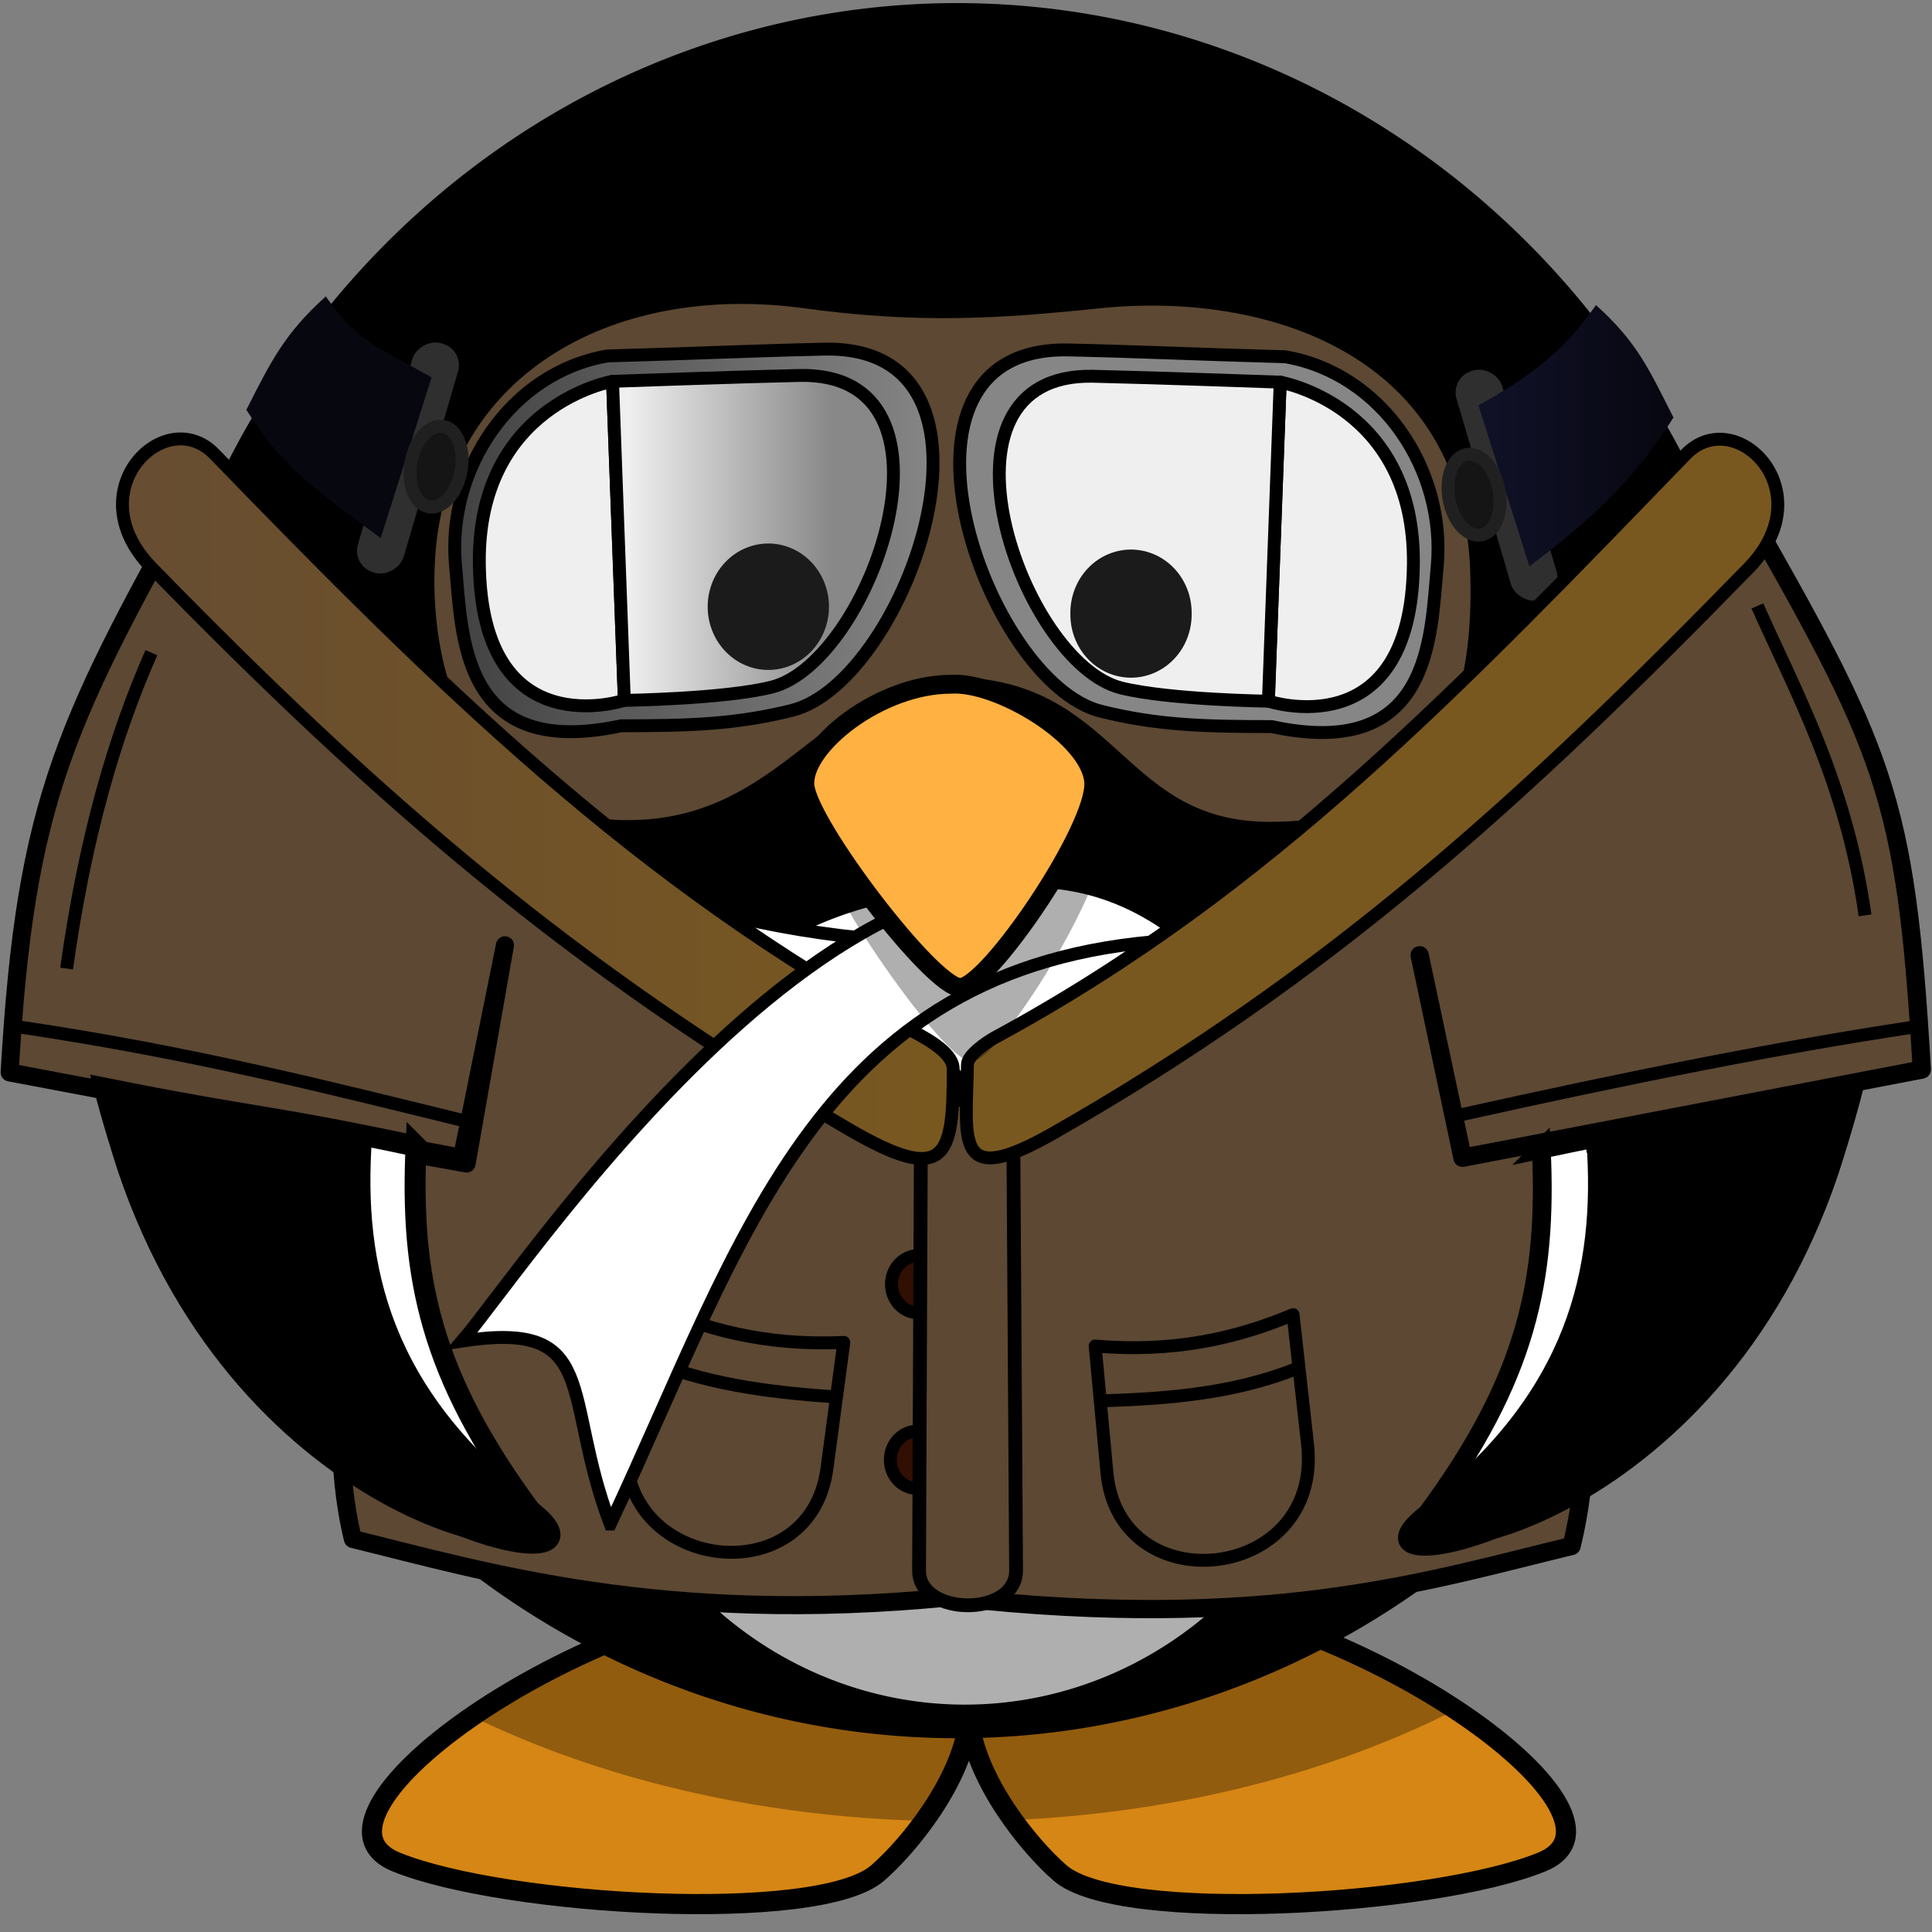<?xml version="1.0"?>
<svg viewBox="0 0 150 150" preserveAspectRatio="xMidYMid meet" xmlns="http://www.w3.org/2000/svg" xmlns:xlink="http://www.w3.org/1999/xlink">
 <rect x="0" y="0" width="150" height="150" fill="#808080" stroke="none"/>
 <title>penguin pilot</title>
 <defs>
  <linearGradient id="linearGradient4231">
   <stop stop-color="#c5c5c5" id="stop4233" offset="0"/>
   <stop stop-color="#ffffff" id="stop4235" offset="1"/>
  </linearGradient>
  <linearGradient id="linearGradient4091">
   <stop stop-color="#79581f" id="stop4093" offset="0"/>
   <stop stop-color="#674d31" id="stop4095" offset="1"/>
  </linearGradient>
  <linearGradient id="linearGradient4063">
   <stop stop-color="#8d350a" id="stop4065" offset="0"/>
   <stop stop-color="#310f02" id="stop4067" offset="1"/>
  </linearGradient>
  <linearGradient id="linearGradient3992">
   <stop stop-color="#111229" id="stop3994" offset="0"/>
   <stop stop-color="#070710" id="stop3996" offset="1"/>
  </linearGradient>
  <linearGradient id="linearGradient3945">
   <stop stop-color="#8b571c" offset="0" id="stop3947"/>
   <stop stop-color="#5c4833" offset="1" id="stop3949"/>
  </linearGradient>
  <linearGradient id="linearGradient3923">
   <stop stop-color="#414141" offset="0" id="stop3925"/>
   <stop stop-color="#868686" offset="1" id="stop3927"/>
  </linearGradient>
  <linearGradient id="linearGradient3203-9-20">
   <stop stop-color="#ffb142" id="stop3205-9-2" offset="0"/>
   <stop stop-color="#ffb141" id="stop4092-0-5" offset="0.887"/>
   <stop stop-color="#d58614" id="stop3207-9-5" offset="1"/>
  </linearGradient>
  <linearGradient id="linearGradient3173-31-2-02">
   <stop stop-color="#a5a5a5" id="stop3175-8-9-3" offset="0"/>
   <stop stop-color="#000000" id="stop3177-5-98-02" offset="1"/>
  </linearGradient>
  <linearGradient id="linearGradient4098-0-39">
   <stop stop-color="#ffb142" id="stop4100-0-0" offset="0"/>
   <stop stop-color="#c87600" id="stop4104-3-1" offset="1"/>
  </linearGradient>
  <linearGradient id="linearGradient3173-6-5-11">
   <stop stop-color="#a5a5a5" id="stop3175-28-7-6" offset="0"/>
   <stop stop-color="#000000" id="stop3177-7-3-8" offset="1"/>
  </linearGradient>
  <linearGradient id="linearGradient3173-6-5-11-9">
   <stop stop-color="#a5a5a5" id="stop3175-28-7-6-0" offset="0"/>
   <stop stop-color="#000000" id="stop3177-7-3-8-5" offset="1"/>
  </linearGradient>
  <linearGradient id="linearGradient3815-7">
   <stop stop-color="#efefef" offset="0" id="stop3817-1"/>
   <stop stop-color="#888888" offset="1" id="stop3819-1"/>
  </linearGradient>
  <linearGradient id="linearGradient3815-7-3">
   <stop stop-color="#efefef" offset="0" id="stop3817-1-8"/>
   <stop stop-color="#888888" offset="1" id="stop3819-1-8"/>
  </linearGradient>
  <linearGradient id="linearGradient3992-8">
   <stop stop-color="#111229" id="stop3994-0" offset="0"/>
   <stop stop-color="#070710" id="stop3996-5" offset="1"/>
  </linearGradient>
  <linearGradient id="linearGradient4091-4">
   <stop stop-color="#79581f" id="stop4093-0" offset="0"/>
   <stop stop-color="#674d31" id="stop4095-8" offset="1"/>
  </linearGradient>
  <linearGradient id="linearGradient4063-8">
   <stop stop-color="#8d350a" id="stop4065-8" offset="0"/>
   <stop stop-color="#310f02" id="stop4067-6" offset="1"/>
  </linearGradient>
  <radialGradient r="123.545" fy="-8.88" fx="414.682" cy="-8.88" cx="414.682" gradientTransform="matrix(-1.8232002e-6,0.28,-0.609,0,101.726,-39.26)" gradientUnits="userSpaceOnUse" id="radialGradient3926" xlink:href="#linearGradient3203-9-20"/>
  <radialGradient r="167.564" fy="483.447" fx="610.457" cy="483.447" cx="610.457" gradientTransform="matrix(0,-0.482,0.432,-1.2541889e-6,-151.968,551.346)" gradientUnits="userSpaceOnUse" id="radialGradient3928" xlink:href="#linearGradient3173-31-2-02"/>
  <radialGradient r="30.773" fy="16.613" fx="-125.345" cy="16.613" cx="-125.345" gradientTransform="matrix(-0.701,0.661,-0.617,-0.655,312.562,799.812)" gradientUnits="userSpaceOnUse" id="radialGradient3930" xlink:href="#linearGradient3945"/>
  <linearGradient y2="0.471" x2="0.855" y1="0.471" x1="-0.001" id="linearGradient3932" xlink:href="#linearGradient3923"/>
  <linearGradient y2="-31.683" x2="-38.21" y1="-31.683" x1="-39.235" spreadMethod="pad" gradientTransform="translate(332.273,674.939)" id="linearGradient3934" xlink:href="#linearGradient3815-7"/>
  <linearGradient y2="0.043" x2="0.605" y1="0.043" x1="0.046" spreadMethod="pad" id="linearGradient3936" xlink:href="#linearGradient3815-7"/>
  <linearGradient y2="0.127" x2="-5.328" y1="0.127" x1="-4.489" gradientTransform="translate(183,9)" id="linearGradient3938" xlink:href="#linearGradient3923"/>
  <linearGradient y2="-31.98" x2="-66.011" y1="-31.98" x1="-65.267" spreadMethod="pad" gradientTransform="matrix(-1,0,0,1,264.828,683.986)" id="linearGradient3940" xlink:href="#linearGradient3815-7-3"/>
  <linearGradient y2="-35.982" x2="-25.574" y1="-35.982" x1="-25.028" spreadMethod="pad" gradientTransform="matrix(-1,0,0,1,264.603,684.006)" id="linearGradient3942" xlink:href="#linearGradient3815-7-3"/>
  <linearGradient y2="0.505" x2="1.032" y1="0.505" x1="-0.044" id="linearGradient3944" xlink:href="#linearGradient3992"/>
  <radialGradient r="27.942" fy="746.81" fx="389.915" cy="746.81" cx="389.915" gradientTransform="matrix(-1.52,-1.396,0.719,-0.783,446.148,1877.154)" gradientUnits="userSpaceOnUse" id="radialGradient3946" xlink:href="#linearGradient3945"/>
  <linearGradient y2="-47.723" x2="-23.363" y1="-47.723" x1="-24.496" gradientTransform="matrix(-1,0,0,1,448.605,673.336)" id="linearGradient3948" xlink:href="#linearGradient3992-8"/>
  <radialGradient r="27.747" fy="760.318" fx="406.487" cy="760.318" cx="406.487" gradientTransform="matrix(0.75,0.687,-1.476,1.61,1211.063,-750.827)" gradientUnits="userSpaceOnUse" id="radialGradient3950" xlink:href="#linearGradient3945"/>
  <radialGradient r="1.884" fy="79.113" fx="56.137" cy="79.113" cx="56.137" gradientTransform="matrix(1,0,0,1.157,0,-12.453)" gradientUnits="userSpaceOnUse" id="radialGradient3952" xlink:href="#linearGradient4063-8"/>
  <radialGradient r="1.884" fy="79.113" fx="56.137" cy="79.113" cx="56.137" gradientTransform="matrix(1,0,0,1.157,0,-12.453)" gradientUnits="userSpaceOnUse" id="radialGradient3954" xlink:href="#linearGradient4063"/>
  <radialGradient r="3.335" fy="759.687" fx="391.273" cy="759.687" cx="391.273" gradientTransform="matrix(0.665,-0.012,0.085,6.595,66.622,-4247.962)" gradientUnits="userSpaceOnUse" id="radialGradient3956" xlink:href="#linearGradient3945"/>
  <linearGradient y2="0.918" x2="0.074" y1="0.918" x1="0.99" id="linearGradient3958" xlink:href="#linearGradient4091"/>
  <radialGradient r="6.781" fy="761.372" fx="373.848" cy="761.372" cx="373.848" gradientTransform="matrix(1,0,0,1.136,0,-103.314)" gradientUnits="userSpaceOnUse" id="radialGradient3960" xlink:href="#linearGradient3945"/>
  <radialGradient r="6.781" fy="761.372" fx="373.848" cy="761.372" cx="373.848" gradientTransform="matrix(1,0,0,1.136,0,-103.314)" gradientUnits="userSpaceOnUse" id="radialGradient3962" xlink:href="#linearGradient3945"/>
  <radialGradient r="6.781" fy="761.372" fx="373.848" cy="761.372" cx="373.848" gradientTransform="matrix(1,0,0,1.136,0,-103.314)" gradientUnits="userSpaceOnUse" id="radialGradient3964" xlink:href="#linearGradient3945"/>
  <radialGradient r="26.618" fy="87.009" fx="14.179" cy="87.009" cx="14.179" gradientTransform="matrix(0.165,0.113,-0.554,0.812,83.801,8.293)" gradientUnits="userSpaceOnUse" id="radialGradient3966" xlink:href="#linearGradient4231"/>
  <radialGradient r="59.255" fy="647.687" fx="371.454" cy="647.687" cx="371.454" gradientTransform="matrix(0,-0.744,-0.66,0,552.032,582.134)" gradientUnits="userSpaceOnUse" id="radialGradient3968" xlink:href="#linearGradient3173-6-5-11-9"/>
  <radialGradient r="59.255" fy="647.687" fx="371.454" cy="647.687" cx="371.454" gradientTransform="matrix(0,-0.683,-0.577,0,792.279,952.014)" gradientUnits="userSpaceOnUse" id="radialGradient3970" xlink:href="#linearGradient3173-6-5-11"/>
  <linearGradient y2="-14.033" x2="-7.448" y1="-14.033" x1="-6.793" gradientTransform="matrix(-1,0,0,1,448.038,674.975)" id="linearGradient3972" xlink:href="#linearGradient4091-4"/>
  <radialGradient r="6.781" fy="761.372" fx="373.848" cy="761.372" cx="373.848" gradientTransform="matrix(1,0,0,1.136,0,-103.314)" gradientUnits="userSpaceOnUse" id="radialGradient3974" xlink:href="#linearGradient3945"/>
  <radialGradient r="6.781" fy="761.372" fx="373.848" cy="761.372" cx="373.848" gradientTransform="matrix(1,0,0,1.136,0,-103.314)" gradientUnits="userSpaceOnUse" id="radialGradient3976" xlink:href="#linearGradient3945"/>
  <radialGradient r="6.781" fy="761.372" fx="373.848" cy="761.372" cx="373.848" gradientTransform="matrix(1,0,0,1.136,0,-103.314)" gradientUnits="userSpaceOnUse" id="radialGradient3978" xlink:href="#linearGradient3945"/>
  <linearGradient y2="-10.24" x2="-1.306" y1="-10.24" x1="-2.084" gradientTransform="matrix(0.285,0,0,0.299,290.674,569.245)" id="linearGradient3980" xlink:href="#linearGradient4098-0-39"/>
 </defs>
 <g>
  <title>Layer 1</title>
  <g id="layer1">
   <g id="g3874">
    <g id="g45484-1-6">
     <path fill="url(#radialGradient3926)" fill-rule="evenodd" stroke="#000000" stroke-width="1.564" stroke-miterlimit="4" stroke-dashoffset="0" id="path3806-0-1-9" d="m61.912,123.524c-18.413,1.991 -39.532,17.636 -31.138,21.048c8.394,3.411 32.757,4.835 37.36,0.854c2.365,-2.046 6.597,-7.169 7.096,-11.975c0.499,4.807 4.719,9.931 7.084,11.975c4.603,3.981 28.978,2.557 37.373,-0.854c8.394,-3.412 -12.725,-19.058 -31.138,-21.048c-9.482,0.959 -12.892,4.304 -13.32,8.142c-0.427,-3.838 -3.838,-7.184 -13.319,-8.142l0,0z"/>
     <path fill="#000000" fill-opacity="0.314" fill-rule="evenodd" id="path3194-5-0-5" d="m61.915,123.529c-9.038,0.977 -18.718,5.244 -25.25,9.739c9.892,4.804 21.987,7.765 35.099,8.105c1.68,-2.321 3.185,-5.167 3.47,-7.917c0.283,2.724 1.753,5.544 3.411,7.854c12.896,-0.573 24.74,-3.678 34.381,-8.57c-6.508,-4.299 -15.786,-8.272 -24.472,-9.211c-9.481,0.96 -12.892,4.305 -13.319,8.143c-0.427,-3.838 -3.838,-7.183 -13.319,-8.143z"/>
    </g>
    <g id="g45507-1-2">
     <path fill="url(#radialGradient3928)" fill-rule="nonzero" stroke="#000000" stroke-width="1.564" stroke-linecap="round" stroke-miterlimit="4" stroke-dashoffset="0" id="path2385-16-4-45" d="m137.708,67.598a63.401,66.576 0 0 1-126.802,0a63.401,66.576 0 1 1126.802,0z"/>
     <path fill="#ffffff" fill-rule="nonzero" stroke="#000000" stroke-width="1.629" stroke-linecap="round" stroke-miterlimit="4" id="path3167-8-2-03" d="m105.646,100.886a30.736,32.275 0 1 1-61.472,0a30.736,32.275 0 1 161.472,0z"/>
     <path fill="#000000" fill-opacity="0.314" fill-rule="nonzero" id="path2411-0-7-9" d="m135.212,49.088c0.129,1.731 0.203,3.474 0.203,5.24c0,36.75 -28.415,66.575 -63.412,66.575c-28.881,0 -53.256,-20.312 -60.899,-48.065c2.55,34.301 29.881,61.335 63.197,61.335c34.997,0 63.412,-29.825 63.412,-66.575c0,-6.422 -0.883,-12.633 -2.501,-18.51z"/>
    </g>
    <path fill="#ffffff" stroke="#000000" stroke-width="1px" d="m99.118,69.385c-16.83,4.711 -31.959,5.567 -50.139,-0.506c25.488,22.81 25.844,23.164 50.139,0.506z" id="path4229"/>
    <path fill="url(#radialGradient3930)" stroke="#000000" stroke-width="1px" d="m33.268,43.533c0.754,-14.483 13.803,-22.206 29.264,-20.09c8.764,1.199 15.055,0.804 22.748,0c13.175,-1.376 28.96,3.608 29.378,21.232c0.201,8.46 -1.453,19.682 -16.118,19.633c-11.459,-0.038 -11.985,-10.404 -23.32,-11.187c-10.824,-0.747 -13.715,11.194 -26.718,11.053c-11.844,-0.129 -15.732,-11.082 -15.235,-20.641z" id="path3041"/>
    <g id="g3845">
     <path fill="url(#linearGradient3932)" stroke="#000000" stroke-linecap="round" stroke-linejoin="round" stroke-miterlimit="4" id="path3043-5" d="m63.989,27.107c15.618,-0.344 6.474,25.818 -2.518,28.051c-4.32,1.073 -7.866,1.193 -13.251,1.191c-12.392,2.672 -12.34,-6.891 -12.853,-12.438c-0.69,-7.449 4.239,-14.966 11.793,-16.275c7.667,-0.218 11.395,-0.41 16.828,-0.529z"/>
     <path fill="url(#linearGradient3934)" fill-rule="nonzero" stroke="#000000" stroke-width="1px" stroke-linecap="round" stroke-linejoin="round" id="path3043-1" d="m48.476,54.371c0,0 -11.095,3.701 -11.261,-10.615c-0.141,-12.346 10.342,-14.15 10.342,-14.15l0.919,24.765z"/>
     <path fill="url(#linearGradient3936)" fill-rule="nonzero" stroke="#000000" stroke-width="1px" stroke-linecap="round" stroke-linejoin="round" id="path3043" d="m62.075,29.15c13.473,-0.297 5.585,22.273 -2.172,24.2c-3.727,0.926 -11.431,1.027 -11.431,1.027l-0.915,-24.77c0,0 9.83,-0.353 14.518,-0.457z"/>
    </g>
    <path fill="url(#linearGradient3938)" stroke="#000000" stroke-linecap="round" stroke-linejoin="round" stroke-miterlimit="4" d="m82.962,27.17c-15.618,-0.344 -6.474,25.818 2.518,28.051c4.32,1.073 7.866,1.193 13.251,1.191c12.392,2.672 12.34,-6.891 12.853,-12.438c0.69,-7.449 -4.238,-14.966 -11.793,-16.275c-7.667,-0.218 -11.395,-0.41 -16.828,-0.529z" id="path3043-5-8"/>
    <path fill="url(#linearGradient3940)" fill-rule="nonzero" stroke="#000000" stroke-width="1px" stroke-linecap="round" stroke-linejoin="round" d="m98.475,54.434c0,0 11.095,3.701 11.26,-10.615c0.143,-12.346 -10.341,-14.15 -10.341,-14.15l-0.919,24.765z" id="path3043-1-7"/>
    <path fill="url(#linearGradient3942)" fill-rule="nonzero" stroke="#000000" stroke-width="1px" stroke-linecap="round" stroke-linejoin="round" d="m84.876,29.213c-13.473,-0.297 -5.585,22.273 2.172,24.2c3.727,0.926 11.431,1.027 11.431,1.027l0.915,-24.77c0,0 -9.83,-0.353 -14.518,-0.457z" id="path3043-8"/>
    <path fill="#1b1b1b" fill-rule="nonzero" stroke="#1b1b1b" stroke-width="1.46" stroke-linecap="round" stroke-miterlimit="4" d="m63.631,47.172a3.978,4.177 0 0 1-7.955,0a3.978,4.177 0 1 17.955,0z" id="path3163-3-7-6"/>
    <path fill="#1b1b1b" fill-rule="nonzero" stroke="#1b1b1b" stroke-width="1.46" stroke-linecap="round" stroke-miterlimit="4" d="m91.789,47.642a3.978,4.177 0 1 1-7.955,0a3.978,4.177 0 1 17.955,0z" id="path3165-6-9-52"/>
    <g id="g4000">
     <rect fill="#2f2f2f" stroke="#2f2f2f" stroke-width="0.841" stroke-linecap="round" stroke-linejoin="round" stroke-miterlimit="4" transform="matrix(1.3,-0.347,0.378,1.289,-378.773,-710.74) " ry="0.911" y="627.185" x="196.143" height="12.97" width="1.894" id="rect3855"/>
     <path fill="url(#linearGradient3944)" id="path3990" d="m114.792,31.477c4.262,-2.41 6.644,-4.256 9.119,-7.792c3.228,2.91 4.105,4.976 6.017,8.731c-2.977,4.694 -6.048,7.698 -11.187,11.547l-3.949,-12.486z"/>
     <path fill="#151515" stroke="#202020" stroke-linecap="round" stroke-linejoin="round" stroke-miterlimit="4" d="m116.392,38.1c0.297,1.728 -0.334,3.266 -1.41,3.437c-1.076,0.17 -2.189,-1.093 -2.486,-2.82c-0.297,-1.728 0.334,-3.266 1.41,-3.437c1.076,-0.17 2.189,1.093 2.486,2.82z" id="path3835"/>
    </g>
    <path fill="url(#radialGradient3946)" stroke="#000000" stroke-width="1.401" stroke-linecap="round" stroke-linejoin="round" stroke-miterlimit="4" d="m16.23,36.062c13.188,24.09 29.749,30.342 57.811,47.509l-0.182,40.433c-22.461,2.218 -36.281,-2.025 -46.461,-4.514c-2.645,-10.782 1.078,-24.778 1.273,-30.512l7.558,1.357l2.976,-16.944l-3.342,16.503l-35.113,-6.63c1.228,-21.499 4.359,-27.312 15.48,-47.202z" id="path3211-2"/>
    <rect fill="#2f2f2f" stroke="#2f2f2f" stroke-width="0.841" stroke-linecap="round" stroke-linejoin="round" stroke-miterlimit="4" id="rect3855-3" width="1.894" height="12.97" x="-449.883" y="451.636" ry="0.911" transform="matrix(-1.3,-0.347,-0.378,1.289,-378.773,-710.74) "/>
    <path fill="url(#linearGradient3948)" d="m33.508,29.297c-4.263,-2.41 -5.739,-2.748 -8.214,-6.284c-3.227,2.91 -4.256,5.051 -6.168,8.805c2.977,4.694 5.294,6.115 10.432,9.965l3.95,-12.486z" id="path3990-1"/>
    <path fill="#151515" stroke="#202020" stroke-linecap="round" stroke-linejoin="round" stroke-miterlimit="4" id="path3835-5" d="m31.908,35.92c-0.297,1.728 0.334,3.266 1.41,3.437c1.076,0.17 2.189,-1.093 2.486,-2.82c0.297,-1.728 -0.334,-3.266 -1.41,-3.437c-1.076,-0.17 -2.189,1.093 -2.486,2.82z"/>
    <path fill="url(#radialGradient3950)" stroke="#000000" stroke-width="1.416" stroke-linecap="round" stroke-linejoin="round" stroke-miterlimit="4" d="m76.767,83.716l-0.307,40.565c22.919,2.219 35.17,-1.761 45.558,-4.251c2.699,-10.789 -0.259,-25.038 -0.921,-31.577l-7.529,1.43l-3.347,-15.719l3.325,15.728l35.664,-6.85c-1.253,-21.513 -2.884,-24.734 -14.232,-44.636c-11.802,17.244 -40.818,34.345 -58.209,45.311z" id="path3211"/>
    <path fill="url(#radialGradient3952)" fill-rule="nonzero" stroke="#000000" stroke-linecap="round" stroke-linejoin="round" stroke-miterlimit="4" id="path4249-2" d="m73.307,113.342c0,1.227 -0.937,2.222 -2.092,2.222c-1.156,0 -2.092,-0.995 -2.092,-2.222c0,-1.227 0.937,-2.222 2.092,-2.222c1.156,0 2.092,0.995 2.092,2.222z"/>
    <path fill="url(#radialGradient3954)" fill-rule="nonzero" stroke="#000000" stroke-linecap="round" stroke-linejoin="round" stroke-miterlimit="4" id="path4249" d="m73.398,99.706c0,1.227 -0.937,2.222 -2.092,2.222c-1.156,0 -2.092,-0.995 -2.092,-2.222c0,-1.227 0.937,-2.222 2.092,-2.222c1.156,0 2.092,0.995 2.092,2.222z"/>
    <path fill="url(#radialGradient3956)" stroke="#000000" stroke-width="1.071px" d="m71.355,121.934c-0.016,3.565 7.555,3.643 7.532,-0.017l-0.214,-33.943c-0.022,-3.425 -7.159,-3.501 -7.174,-0.036l-0.144,33.996z" id="path4081-7-3"/>
    <path fill="url(#linearGradient3958)" stroke="#000000" stroke-width="1px" d="m16.65,35.252c17.35,17.913 32.947,33.298 54.192,44.793c1.376,0.744 3.234,1.792 3.161,3.024c0.026,6.733 -0.524,9.025 -8.108,4.603c-21.301,-12.421 -36.533,-25.542 -54.133,-43.602c-5.839,-5.992 1.068,-12.763 4.889,-8.818z" id="path4081"/>
    <g fill="url(#radialGradient3964)" id="g4175">
     <path fill="url(#radialGradient3960)" stroke="#000000" stroke-width="1px" stroke-linecap="round" stroke-linejoin="round" id="path4171" d="m50.256,101.176c4.326,2.027 9.193,3.333 15.256,3.047l-1.308,9.793c-1.356,10.155 -17.097,7.821 -15.474,-2.829l1.526,-10.011z"/>
     <path fill="url(#radialGradient3962)" stroke="#000000" stroke-width="1px" id="path4173" d="m49.93,105.403c4.591,2.026 9.595,2.677 14.687,3.034"/>
    </g>
    <path fill="url(#radialGradient3966)" stroke="#000000" stroke-width="1px" d="m47.381,118.324c10.407,-22.131 16.139,-44.261 44.773,-45.368c-22.506,-18.481 -51.066,25.107 -56.276,31.16c10.789,-1.648 7.7,4.195 11.503,14.208z" id="path4227"/>
    <g id="g45488-4-0-2">
     <path fill="#ffffff" fill-rule="evenodd" stroke="#000000" stroke-width="1.629" stroke-miterlimit="4" id="path3800-9-7-4-7" d="m32.303,88.988c-0.462,10.1 1.075,17.734 8.879,28.304c3.679,4.983 -22.16,0.841 -31.295,-26.775c-1.07,-3.236 -1.785,-6.035 -1.785,-6.035c12.071,2.416 12.153,1.958 24.201,4.506z"/>
     <path fill="url(#radialGradient3968)" fill-rule="evenodd" stroke="#000000" stroke-width="1.629" stroke-miterlimit="4" id="path3802-9-1-4-2" d="m28.065,88.374c-0.706,9.953 1.422,19.897 13.117,28.918c8.664,6.684 -22.16,0.84 -31.295,-26.775c-0.752,-2.276 -1.547,-5.91 -1.547,-5.91l19.725,3.766z"/>
    </g>
    <path fill="#ffffff" fill-rule="evenodd" stroke="#000000" stroke-width="1.46" stroke-miterlimit="4" d="m119.667,89.226c0.462,10.1 -1.075,17.734 -8.879,28.304c-3.679,4.984 22.16,0.841 31.295,-26.775c1.071,-3.236 1.785,-6.035 1.785,-6.035c-12.071,2.416 -12.153,1.958 -24.201,4.506z" id="path3800-9-7-4"/>
    <path fill="url(#radialGradient3970)" fill-rule="evenodd" stroke="#000000" stroke-width="1.46" stroke-miterlimit="4" d="m123.903,88.612c0.708,9.954 -1.421,19.897 -13.116,28.919c-8.665,6.683 22.16,0.84 31.295,-26.776c0.752,-2.276 1.547,-5.909 1.547,-5.909l-19.726,3.767z" id="path3802-9-1-4"/>
    <path fill="url(#linearGradient3972)" stroke="#000000" stroke-width="1px" d="m130.887,35.274c-17.35,17.913 -32.351,33.76 -53.596,45.256c-0.73,0.395 -2.171,1.41 -2.179,2.108c-0.068,5.884 -1.148,9.803 6.693,5.329c21.417,-12.219 36.369,-25.814 53.97,-43.874c5.839,-5.992 -1.068,-12.763 -4.889,-8.818z" id="path4081-7"/>
    <g fill="url(#radialGradient3978)" id="g4175-2">
     <path fill="url(#radialGradient3974)" stroke="#000000" stroke-width="1px" stroke-linecap="round" stroke-linejoin="round" id="path4171-6" d="m100.394,102.068c-4.403,1.853 -9.319,2.963 -15.366,2.434l0.914,9.838c0.948,10.201 16.769,8.498 15.575,-2.208l-1.123,-10.064z"/>
     <path fill="url(#radialGradient3976)" stroke="#000000" stroke-width="1px" id="path4173-1" d="m100.55,106.305c-4.668,1.841 -9.695,2.291 -14.797,2.445"/>
    </g>
    <path fill="none" stroke="#000000" stroke-width="1px" d="m11.754,50.673c-2.804,6.35 -5.128,14.139 -6.584,24.528" id="path4203"/>
    <path fill="none" stroke="#000000" stroke-width="1px" d="m136.444,47.044c2.804,6.35 6.9,13.634 8.356,24.022" id="path4203-0"/>
    <path fill="none" stroke="#000000" stroke-width="1px" d="m1.625,79.753c13.392,1.988 23.908,4.694 34.692,7.333" id="path4223"/>
    <path fill="none" stroke="#000000" stroke-width="1px" d="m113.299,86.58c12.969,-2.893 24.926,-5.281 35.199,-6.827" id="path4225"/>
    <path fill="#000000" fill-opacity="0.314" fill-rule="evenodd" d="m74.7,56.479c-5.545,0 -11.571,5.302 -11.33,8.651c0.241,3.349 9.884,17.302 12.053,17.302c2.17,0 10.607,-13.674 10.366,-17.581c-0.241,-3.907 -7.473,-8.651 -11.089,-8.372z" id="path3393-6-2-5"/>
    <path fill="url(#linearGradient3980)" fill-rule="evenodd" stroke="#000000" stroke-width="1.46" stroke-miterlimit="4" d="m73.825,53.125c-5.545,0 -11.571,4.81 -11.33,7.847c0.241,3.038 9.884,15.695 12.053,15.695c2.17,0 10.607,-12.404 10.366,-15.948c-0.241,-3.544 -7.473,-7.847 -11.089,-7.594z" id="path2391-7-0-7"/>
   </g>
  </g>
 </g>
</svg>